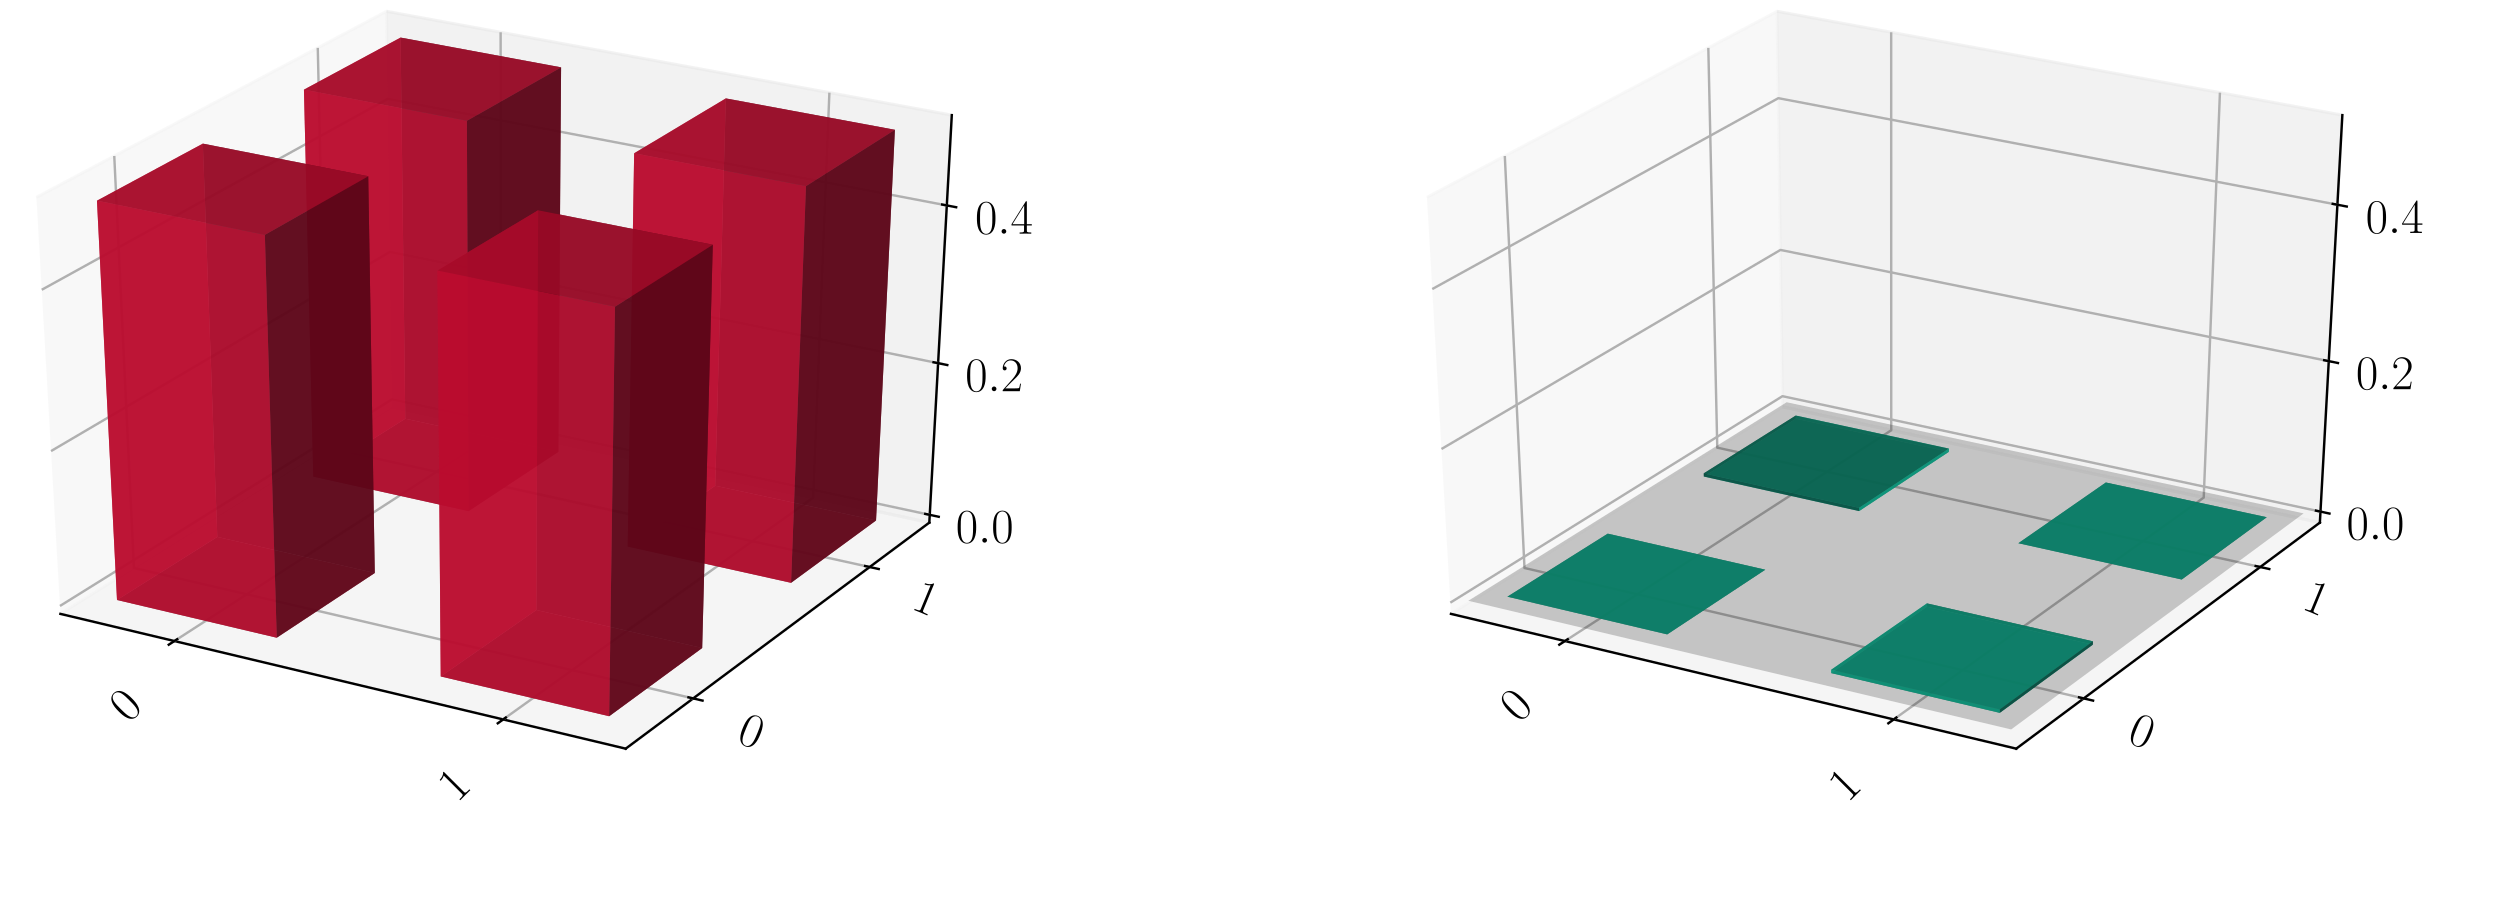 <?xml version="1.0" encoding="utf-8" standalone="no"?>
<!DOCTYPE svg PUBLIC "-//W3C//DTD SVG 1.1//EN"
  "http://www.w3.org/Graphics/SVG/1.1/DTD/svg11.dtd">
<!-- Created with matplotlib (https://matplotlib.org/) -->
<svg height="302.4pt" version="1.1" viewBox="0 0 820.8 302.4" width="820.8pt" xmlns="http://www.w3.org/2000/svg" xmlns:xlink="http://www.w3.org/1999/xlink">
 <defs>
  <style type="text/css">
*{stroke-linecap:butt;stroke-linejoin:round;}
  </style>
 </defs>
 <g id="figure_1">
  <g id="patch_1">
   <path d="M 0 302.4 
L 820.8 302.4 
L 820.8 0 
L 0 0 
z
" style="fill:#ffffff;"/>
  </g>
  <g id="patch_2">
   <path d="M -30.6 262.8 
L 349.855 262.8 
L 349.855 -14.4 
L -30.6 -14.4 
z
" style="fill:#ffffff;"/>
  </g>
  <g id="pane3d_1">
   <g id="patch_3">
    <path d="M 19.835 201.549 
L 128.723 133.585 
L 126.91 3.719 
L 11.951 64.782 
" style="fill:#f2f2f2;opacity:0.5;stroke:#f2f2f2;stroke-linejoin:miter;"/>
   </g>
  </g>
  <g id="pane3d_2">
   <g id="patch_4">
    <path d="M 128.723 133.585 
L 305.112 171.581 
L 312.492 37.799 
L 126.91 3.719 
" style="fill:#e6e6e6;opacity:0.5;stroke:#e6e6e6;stroke-linejoin:miter;"/>
   </g>
  </g>
  <g id="pane3d_3">
   <g id="patch_5">
    <path d="M 19.835 201.549 
L 205.42 245.801 
L 305.112 171.581 
L 128.723 133.585 
" style="fill:#ececec;opacity:0.5;stroke:#ececec;stroke-linejoin:miter;"/>
   </g>
  </g>
  <g id="axis3d_1">
   <g id="line2d_1">
    <path d="M 19.835 201.549 
L 205.42 245.801 
" style="fill:none;stroke:#000000;stroke-linecap:square;stroke-width:0.8;"/>
   </g>
   <g id="Line3DCollection_1">
    <path d="M 57.255 210.471 
L 164.384 141.267 
L 164.365 10.597 
" style="fill:none;stroke:#b0b0b0;stroke-width:0.8;"/>
    <path d="M 165.194 236.209 
L 266.98 163.367 
L 272.304 30.419 
" style="fill:none;stroke:#b0b0b0;stroke-width:0.8;"/>
   </g>
   <g id="xtick_1">
    <g id="line2d_2">
     <path d="M 58.178 209.875 
L 55.405 211.667 
" style="fill:none;stroke:#000000;stroke-linecap:square;stroke-width:0.8;"/>
    </g>
    <g id="text_1">
     <!-- 0 -->
     <defs>
      <path d="M 42 31.844 
C 42 37.969 41.906 48.422 37.703 56.453 
C 34 63.484 28.094 66 22.906 66 
C 18.094 66 12 63.781 8.203 56.562 
C 4.203 49.016 3.797 39.672 3.797 31.844 
C 3.797 26.109 3.906 17.375 7 9.734 
C 11.297 -0.609 19 -2 22.906 -2 
C 27.5 -2 34.5 -0.109 38.594 9.438 
C 41.594 16.375 42 24.5 42 31.844 
z
M 22.906 -0.406 
C 16.5 -0.406 12.703 5.125 11.297 12.75 
C 10.203 18.688 10.203 27.328 10.203 32.953 
C 10.203 40.688 10.203 47.109 11.5 53.234 
C 13.406 61.781 19 64.391 22.906 64.391 
C 27 64.391 32.297 61.672 34.203 53.438 
C 35.5 47.719 35.594 40.984 35.594 32.953 
C 35.594 26.422 35.594 18.375 34.406 12.453 
C 32.297 1.5 26.406 -0.406 22.906 -0.406 
z
" id="CMR17-48"/>
     </defs>
     <g transform="translate(42.153 237.612)rotate(-45)scale(0.16 -0.16)">
      <use transform="scale(0.996)" xlink:href="#CMR17-48"/>
     </g>
    </g>
   </g>
   <g id="xtick_2">
    <g id="line2d_3">
     <path d="M 166.073 235.58 
L 163.433 237.47 
" style="fill:none;stroke:#000000;stroke-linecap:square;stroke-width:0.8;"/>
    </g>
    <g id="text_2">
     <!-- 1 -->
     <defs>
      <path d="M 26.594 63.797 
C 26.594 65.891 26.5 66 25.094 66 
C 21.203 61.359 15.297 59.891 9.703 59.688 
C 9.406 59.688 8.906 59.688 8.797 59.5 
C 8.703 59.297 8.703 59.094 8.703 57 
C 11.797 57 17 57.594 21 59.984 
L 21 7.297 
C 21 3.797 20.797 2.594 12.203 2.594 
L 9.203 2.594 
L 9.203 0 
C 14 0.094 19 0.188 23.797 0.188 
C 28.594 0.188 33.594 0.094 38.406 0 
L 38.406 2.594 
L 35.406 2.594 
C 26.797 2.594 26.594 3.688 26.594 7.297 
z
" id="CMR17-49"/>
     </defs>
     <g transform="translate(150.086 263.768)rotate(-45)scale(0.16 -0.16)">
      <use transform="scale(0.996)" xlink:href="#CMR17-49"/>
     </g>
    </g>
   </g>
  </g>
  <g id="axis3d_2">
   <g id="line2d_4">
    <path d="M 305.112 171.581 
L 205.42 245.801 
" style="fill:none;stroke:#000000;stroke-linecap:square;stroke-width:0.8;"/>
   </g>
   <g id="Line3DCollection_2">
    <path d="M 37.513 51.204 
L 43.974 186.482 
L 227.578 229.304 
" style="fill:none;stroke:#b0b0b0;stroke-width:0.8;"/>
    <path d="M 104.331 15.713 
L 107.269 146.976 
L 285.522 186.165 
" style="fill:none;stroke:#b0b0b0;stroke-width:0.8;"/>
   </g>
   <g id="xtick_3">
    <g id="line2d_5">
     <path d="M 226.042 228.946 
L 230.653 230.022 
" style="fill:none;stroke:#000000;stroke-linecap:square;stroke-width:0.8;"/>
    </g>
    <g id="text_3">
     <!-- 0 -->
     <g transform="translate(241.429 243.361)rotate(-337.5)scale(0.16 -0.16)">
      <use transform="scale(0.996)" xlink:href="#CMR17-48"/>
     </g>
    </g>
   </g>
   <g id="xtick_4">
    <g id="line2d_6">
     <path d="M 284.034 185.838 
L 288.502 186.821 
" style="fill:none;stroke:#000000;stroke-linecap:square;stroke-width:0.8;"/>
    </g>
    <g id="text_4">
     <!-- 1 -->
     <g transform="translate(298.787 199.716)rotate(-337.5)scale(0.16 -0.16)">
      <use transform="scale(0.996)" xlink:href="#CMR17-49"/>
     </g>
    </g>
   </g>
  </g>
  <g id="axis3d_3">
   <g id="line2d_7">
    <path d="M 305.112 171.581 
L 312.492 37.799 
" style="fill:none;stroke:#000000;stroke-linecap:square;stroke-width:0.8;"/>
   </g>
   <g id="Line3DCollection_3">
    <path d="M 305.252 169.037 
L 128.689 131.11 
L 19.685 198.952 
" style="fill:none;stroke:#b0b0b0;stroke-width:0.8;"/>
    <path d="M 307.999 119.237 
L 128.013 82.706 
L 16.754 148.094 
" style="fill:none;stroke:#b0b0b0;stroke-width:0.8;"/>
    <path d="M 310.856 67.452 
L 127.311 32.455 
L 13.701 95.138 
" style="fill:none;stroke:#b0b0b0;stroke-width:0.8;"/>
   </g>
   <g id="xtick_5">
    <g id="line2d_8">
     <path d="M 303.779 168.72 
L 308.201 169.67 
" style="fill:none;stroke:#000000;stroke-linecap:square;stroke-width:0.8;"/>
    </g>
    <g id="text_5">
     <!-- $0.0$ -->
     <defs>
      <path d="M 18.406 4.797 
C 18.406 7.688 16 9.688 13.594 9.688 
C 10.703 9.688 8.703 7.297 8.703 4.891 
C 8.703 2 11.094 0 13.5 0 
C 16.406 0 18.406 2.391 18.406 4.797 
z
" id="CMMI12-58"/>
     </defs>
     <g transform="translate(313.808 178.165)scale(0.16 -0.16)">
      <use transform="scale(0.996)" xlink:href="#CMR17-48"/>
      <use transform="translate(45.69 0)scale(0.996)" xlink:href="#CMMI12-58"/>
      <use transform="translate(72.788 0)scale(0.996)" xlink:href="#CMR17-48"/>
     </g>
    </g>
   </g>
   <g id="xtick_6">
    <g id="line2d_9">
     <path d="M 306.496 118.932 
L 311.008 119.848 
" style="fill:none;stroke:#000000;stroke-linecap:square;stroke-width:0.8;"/>
    </g>
    <g id="text_6">
     <!-- $0.2$ -->
     <defs>
      <path d="M 41.703 15.469 
L 39.906 15.469 
C 38.906 8.391 38.094 7.188 37.703 6.594 
C 37.203 5.797 30 5.797 28.594 5.797 
L 9.406 5.797 
C 13 9.688 20 16.766 28.5 24.938 
C 34.594 30.719 41.703 37.5 41.703 47.391 
C 41.703 59.188 32.297 66 21.797 66 
C 10.797 66 4.094 56.297 4.094 47.297 
C 4.094 43.391 7 42.891 8.203 42.891 
C 9.203 42.891 12.203 43.484 12.203 46.984 
C 12.203 50.094 9.594 51 8.203 51 
C 7.594 51 7 50.891 6.594 50.688 
C 8.5 59.188 14.297 63.391 20.406 63.391 
C 29.094 63.391 34.797 56.5 34.797 47.391 
C 34.797 38.703 29.703 31.219 24 24.734 
L 4.094 2.297 
L 4.094 0 
L 39.297 0 
z
" id="CMR17-50"/>
     </defs>
     <g transform="translate(316.911 128.436)scale(0.16 -0.16)">
      <use transform="scale(0.996)" xlink:href="#CMR17-48"/>
      <use transform="translate(45.69 0)scale(0.996)" xlink:href="#CMMI12-58"/>
      <use transform="translate(72.788 0)scale(0.996)" xlink:href="#CMR17-50"/>
     </g>
    </g>
   </g>
   <g id="xtick_7">
    <g id="line2d_10">
     <path d="M 309.322 67.159 
L 313.927 68.037 
" style="fill:none;stroke:#000000;stroke-linecap:square;stroke-width:0.8;"/>
    </g>
    <g id="text_7">
     <!-- $0.4$ -->
     <defs>
      <path d="M 33.594 64.797 
C 33.594 66.891 33.5 67 31.703 67 
L 2 19.594 
L 2 17 
L 27.797 17 
L 27.797 7.188 
C 27.797 3.594 27.594 2.594 20.594 2.594 
L 18.703 2.594 
L 18.703 0 
C 21.906 0.188 27.297 0.188 30.703 0.188 
C 34.094 0.188 39.5 0.188 42.703 0 
L 42.703 2.594 
L 40.797 2.594 
C 33.797 2.594 33.594 3.594 33.594 7.188 
L 33.594 17 
L 43.797 17 
L 43.797 19.594 
L 33.594 19.594 
z
M 28.094 58.172 
L 28.094 19.594 
L 4 19.594 
z
" id="CMR17-52"/>
     </defs>
     <g transform="translate(320.137 76.728)scale(0.16 -0.16)">
      <use transform="scale(0.996)" xlink:href="#CMR17-48"/>
      <use transform="translate(45.69 0)scale(0.996)" xlink:href="#CMMI12-58"/>
      <use transform="translate(72.788 0)scale(0.996)" xlink:href="#CMR17-52"/>
     </g>
    </g>
   </g>
  </g>
  <g id="axes_1">
   <g id="Poly3DCollection_1">
    <path clip-path="url(#p9c2da8b737)" d="M 102.864 156.46 
L 133.052 137.476 
L 183.306 148.338 
L 153.833 167.797 
z
" style="fill:#74081d;fill-opacity:0.8;"/>
    <path clip-path="url(#p9c2da8b737)" d="M 133.052 137.476 
L 131.512 12.335 
L 184.217 22.114 
L 183.306 148.338 
z
" style="fill:#5d0618;fill-opacity:0.8;"/>
    <path clip-path="url(#p9c2da8b737)" d="M 102.864 156.46 
L 99.791 29.434 
L 131.512 12.335 
L 133.052 137.476 
z
" style="fill:#ba0c2f;fill-opacity:0.8;"/>
    <path clip-path="url(#p9c2da8b737)" d="M 153.833 167.797 
L 183.306 148.338 
L 184.217 22.114 
L 153.283 39.663 
z
" style="fill:#5d0618;fill-opacity:0.8;"/>
    <path clip-path="url(#p9c2da8b737)" d="M 102.864 156.46 
L 153.833 167.797 
L 153.283 39.663 
L 99.791 29.434 
z
" style="fill:#ba0c2f;fill-opacity:0.8;"/>
    <path clip-path="url(#p9c2da8b737)" d="M 99.791 29.434 
L 153.283 39.663 
L 184.217 22.114 
L 131.512 12.335 
z
" style="fill:#a30a29;fill-opacity:0.8;"/>
   </g>
   <g id="Poly3DCollection_2">
    <path clip-path="url(#p9c2da8b737)" d="M 206.101 179.423 
L 234.813 159.47 
L 287.62 170.884 
L 259.718 191.35 
z
" style="fill:#74081d;fill-opacity:0.8;"/>
    <path clip-path="url(#p9c2da8b737)" d="M 234.813 159.47 
L 238.297 32.307 
L 293.813 42.609 
L 287.62 170.884 
z
" style="fill:#5d0618;fill-opacity:0.8;"/>
    <path clip-path="url(#p9c2da8b737)" d="M 206.101 179.423 
L 208.205 50.326 
L 238.297 32.307 
L 234.813 159.47 
z
" style="fill:#ba0c2f;fill-opacity:0.8;"/>
    <path clip-path="url(#p9c2da8b737)" d="M 259.718 191.35 
L 287.62 170.884 
L 293.813 42.609 
L 264.617 61.115 
z
" style="fill:#5d0618;fill-opacity:0.8;"/>
    <path clip-path="url(#p9c2da8b737)" d="M 206.101 179.423 
L 259.718 191.35 
L 264.617 61.115 
L 208.205 50.326 
z
" style="fill:#ba0c2f;fill-opacity:0.8;"/>
    <path clip-path="url(#p9c2da8b737)" d="M 208.205 50.326 
L 264.617 61.115 
L 293.813 42.609 
L 238.297 32.307 
z
" style="fill:#a30a29;fill-opacity:0.8;"/>
   </g>
   <g id="Poly3DCollection_3">
    <path clip-path="url(#p9c2da8b737)" d="M 38.414 196.99 
L 71.347 176.279 
L 123.047 188.124 
L 90.858 209.377 
z
" style="fill:#74081d;fill-opacity:0.8;"/>
    <path clip-path="url(#p9c2da8b737)" d="M 71.347 176.279 
L 66.597 47.153 
L 120.897 57.862 
L 123.047 188.124 
z
" style="fill:#5d0618;fill-opacity:0.8;"/>
    <path clip-path="url(#p9c2da8b737)" d="M 38.414 196.99 
L 31.837 65.887 
L 66.597 47.153 
L 71.347 176.279 
z
" style="fill:#ba0c2f;fill-opacity:0.8;"/>
    <path clip-path="url(#p9c2da8b737)" d="M 90.858 209.377 
L 123.047 188.124 
L 120.897 57.862 
L 86.958 77.112 
z
" style="fill:#5d0618;fill-opacity:0.8;"/>
    <path clip-path="url(#p9c2da8b737)" d="M 38.414 196.99 
L 90.858 209.377 
L 86.958 77.112 
L 31.837 65.887 
z
" style="fill:#ba0c2f;fill-opacity:0.8;"/>
    <path clip-path="url(#p9c2da8b737)" d="M 31.837 65.887 
L 86.958 77.112 
L 120.897 57.862 
L 66.597 47.153 
z
" style="fill:#a30a29;fill-opacity:0.8;"/>
   </g>
   <g id="Poly3DCollection_4">
    <path clip-path="url(#p9c2da8b737)" d="M 144.7 222.094 
L 176.094 200.277 
L 230.541 212.751 
L 199.997 235.155 
z
" style="fill:#74081d;fill-opacity:0.8;"/>
    <path clip-path="url(#p9c2da8b737)" d="M 176.094 200.277 
L 176.684 69.038 
L 234.02 80.348 
L 230.541 212.751 
z
" style="fill:#5d0618;fill-opacity:0.8;"/>
    <path clip-path="url(#p9c2da8b737)" d="M 144.7 222.094 
L 143.628 88.829 
L 176.684 69.038 
L 176.094 200.277 
z
" style="fill:#ba0c2f;fill-opacity:0.8;"/>
    <path clip-path="url(#p9c2da8b737)" d="M 199.997 235.155 
L 230.541 212.751 
L 234.02 80.348 
L 201.907 100.699 
z
" style="fill:#5d0618;fill-opacity:0.8;"/>
    <path clip-path="url(#p9c2da8b737)" d="M 144.7 222.094 
L 199.997 235.155 
L 201.907 100.699 
L 143.628 88.829 
z
" style="fill:#ba0c2f;fill-opacity:0.8;"/>
    <path clip-path="url(#p9c2da8b737)" d="M 143.628 88.829 
L 201.907 100.699 
L 234.02 80.348 
L 176.684 69.038 
z
" style="fill:#a30a29;fill-opacity:0.8;"/>
   </g>
  </g>
  <g id="patch_6">
   <path d="M 425.945 262.8 
L 806.4 262.8 
L 806.4 -14.4 
L 425.945 -14.4 
z
" style="fill:#ffffff;"/>
  </g>
  <g id="pane3d_4">
   <g id="patch_7">
    <path d="M 476.381 201.549 
L 585.269 133.585 
L 583.456 3.719 
L 468.496 64.782 
" style="fill:#f2f2f2;opacity:0.5;stroke:#f2f2f2;stroke-linejoin:miter;"/>
   </g>
  </g>
  <g id="pane3d_5">
   <g id="patch_8">
    <path d="M 585.269 133.585 
L 761.657 171.581 
L 769.037 37.799 
L 583.456 3.719 
" style="fill:#e6e6e6;opacity:0.5;stroke:#e6e6e6;stroke-linejoin:miter;"/>
   </g>
  </g>
  <g id="pane3d_6">
   <g id="patch_9">
    <path d="M 476.381 201.549 
L 661.965 245.801 
L 761.657 171.581 
L 585.269 133.585 
" style="fill:#ececec;opacity:0.5;stroke:#ececec;stroke-linejoin:miter;"/>
   </g>
  </g>
  <g id="axis3d_4">
   <g id="line2d_11">
    <path d="M 476.381 201.549 
L 661.965 245.801 
" style="fill:none;stroke:#000000;stroke-linecap:square;stroke-width:0.8;"/>
   </g>
   <g id="Line3DCollection_4">
    <path d="M 513.8 210.471 
L 620.93 141.267 
L 620.91 10.597 
" style="fill:none;stroke:#b0b0b0;stroke-width:0.8;"/>
    <path d="M 621.74 236.209 
L 723.525 163.367 
L 728.849 30.419 
" style="fill:none;stroke:#b0b0b0;stroke-width:0.8;"/>
   </g>
   <g id="xtick_8">
    <g id="line2d_12">
     <path d="M 514.724 209.875 
L 511.95 211.667 
" style="fill:none;stroke:#000000;stroke-linecap:square;stroke-width:0.8;"/>
    </g>
    <g id="text_8">
     <!-- 0 -->
     <g transform="translate(498.698 237.612)rotate(-45)scale(0.16 -0.16)">
      <use transform="scale(0.996)" xlink:href="#CMR17-48"/>
     </g>
    </g>
   </g>
   <g id="xtick_9">
    <g id="line2d_13">
     <path d="M 622.619 235.58 
L 619.978 237.47 
" style="fill:none;stroke:#000000;stroke-linecap:square;stroke-width:0.8;"/>
    </g>
    <g id="text_9">
     <!-- 1 -->
     <g transform="translate(606.632 263.768)rotate(-45)scale(0.16 -0.16)">
      <use transform="scale(0.996)" xlink:href="#CMR17-49"/>
     </g>
    </g>
   </g>
  </g>
  <g id="axis3d_5">
   <g id="line2d_14">
    <path d="M 761.657 171.581 
L 661.965 245.801 
" style="fill:none;stroke:#000000;stroke-linecap:square;stroke-width:0.8;"/>
   </g>
   <g id="Line3DCollection_5">
    <path d="M 494.059 51.204 
L 500.519 186.482 
L 684.123 229.304 
" style="fill:none;stroke:#b0b0b0;stroke-width:0.8;"/>
    <path d="M 560.876 15.713 
L 563.814 146.976 
L 742.068 186.165 
" style="fill:none;stroke:#b0b0b0;stroke-width:0.8;"/>
   </g>
   <g id="xtick_10">
    <g id="line2d_15">
     <path d="M 682.587 228.946 
L 687.198 230.022 
" style="fill:none;stroke:#000000;stroke-linecap:square;stroke-width:0.8;"/>
    </g>
    <g id="text_10">
     <!-- 0 -->
     <g transform="translate(697.975 243.361)rotate(-337.5)scale(0.16 -0.16)">
      <use transform="scale(0.996)" xlink:href="#CMR17-48"/>
     </g>
    </g>
   </g>
   <g id="xtick_11">
    <g id="line2d_16">
     <path d="M 740.579 185.838 
L 745.047 186.821 
" style="fill:none;stroke:#000000;stroke-linecap:square;stroke-width:0.8;"/>
    </g>
    <g id="text_11">
     <!-- 1 -->
     <g transform="translate(755.332 199.716)rotate(-337.5)scale(0.16 -0.16)">
      <use transform="scale(0.996)" xlink:href="#CMR17-49"/>
     </g>
    </g>
   </g>
  </g>
  <g id="axis3d_6">
   <g id="line2d_17">
    <path d="M 761.657 171.581 
L 769.037 37.799 
" style="fill:none;stroke:#000000;stroke-linecap:square;stroke-width:0.8;"/>
   </g>
   <g id="Line3DCollection_6">
    <path d="M 761.856 167.972 
L 585.22 130.075 
L 476.168 197.865 
" style="fill:none;stroke:#b0b0b0;stroke-width:0.8;"/>
    <path d="M 764.581 118.573 
L 584.549 82.061 
L 473.26 147.415 
" style="fill:none;stroke:#b0b0b0;stroke-width:0.8;"/>
    <path d="M 767.414 67.221 
L 583.854 32.231 
L 470.233 94.901 
" style="fill:none;stroke:#b0b0b0;stroke-width:0.8;"/>
   </g>
   <g id="xtick_12">
    <g id="line2d_18">
     <path d="M 760.382 167.656 
L 764.807 168.605 
" style="fill:none;stroke:#000000;stroke-linecap:square;stroke-width:0.8;"/>
    </g>
    <g id="text_12">
     <!-- $0.0$ -->
     <g transform="translate(770.42 177.103)scale(0.16 -0.16)">
      <use transform="scale(0.996)" xlink:href="#CMR17-48"/>
      <use transform="translate(45.69 0)scale(0.996)" xlink:href="#CMMI12-58"/>
      <use transform="translate(72.788 0)scale(0.996)" xlink:href="#CMR17-48"/>
     </g>
    </g>
   </g>
   <g id="xtick_13">
    <g id="line2d_19">
     <path d="M 763.078 118.268 
L 767.591 119.184 
" style="fill:none;stroke:#000000;stroke-linecap:square;stroke-width:0.8;"/>
    </g>
    <g id="text_13">
     <!-- $0.2$ -->
     <g transform="translate(773.498 127.773)scale(0.16 -0.16)">
      <use transform="scale(0.996)" xlink:href="#CMR17-48"/>
      <use transform="translate(45.69 0)scale(0.996)" xlink:href="#CMMI12-58"/>
      <use transform="translate(72.788 0)scale(0.996)" xlink:href="#CMR17-50"/>
     </g>
    </g>
   </g>
   <g id="xtick_14">
    <g id="line2d_20">
     <path d="M 765.88 66.928 
L 770.485 67.806 
" style="fill:none;stroke:#000000;stroke-linecap:square;stroke-width:0.8;"/>
    </g>
    <g id="text_14">
     <!-- $0.4$ -->
     <g transform="translate(776.697 76.497)scale(0.16 -0.16)">
      <use transform="scale(0.996)" xlink:href="#CMR17-48"/>
      <use transform="translate(45.69 0)scale(0.996)" xlink:href="#CMMI12-58"/>
      <use transform="translate(72.788 0)scale(0.996)" xlink:href="#CMR17-52"/>
     </g>
    </g>
   </g>
  </g>
  <g id="axes_2">
   <g id="Poly3DCollection_5">
    <path clip-path="url(#pcc1d2e4b21)" d="M 589.584 136.436 
L 589.597 137.476 
L 639.851 148.338 
L 639.859 147.289 
z
" style="fill:#0cba97;fill-opacity:0.8;"/>
    <path clip-path="url(#pcc1d2e4b21)" d="M 559.384 155.405 
L 559.409 156.46 
L 589.597 137.476 
L 589.584 136.436 
z
" style="fill:#065d4c;fill-opacity:0.8;"/>
    <path clip-path="url(#pcc1d2e4b21)" d="M 559.409 156.46 
L 610.378 167.797 
L 639.851 148.338 
L 589.597 137.476 
z
" style="fill:#0aa384;fill-opacity:0.8;"/>
    <path clip-path="url(#pcc1d2e4b21)" d="M 559.384 155.405 
L 589.584 136.436 
L 639.859 147.289 
L 610.374 166.734 
z
" style="fill:#08745e;fill-opacity:0.8;"/>
    <path clip-path="url(#pcc1d2e4b21)" d="M 610.374 166.734 
L 639.859 147.289 
L 639.851 148.338 
L 610.378 167.797 
z
" style="fill:#0cba97;fill-opacity:0.8;"/>
    <path clip-path="url(#pcc1d2e4b21)" d="M 559.384 155.405 
L 610.374 166.734 
L 610.378 167.797 
L 559.409 156.46 
z
" style="fill:#065d4c;fill-opacity:0.8;"/>
   </g>
   <g id="Poly3DCollection_6">
    <path clip-path="url(#pcc1d2e4b21)" d="M 691.387 158.413 
L 691.387 158.413 
L 744.217 169.818 
L 744.217 169.818 
z
" style="fill:#065d4c;fill-opacity:0.8;"/>
    <path clip-path="url(#pcc1d2e4b21)" d="M 662.664 178.351 
L 662.664 178.351 
L 691.387 158.413 
L 691.387 158.413 
z
" style="fill:#065d4c;fill-opacity:0.8;"/>
    <path clip-path="url(#pcc1d2e4b21)" d="M 662.664 178.351 
L 691.387 158.413 
L 744.217 169.818 
L 716.305 190.269 
z
" style="fill:#08745e;fill-opacity:0.8;"/>
    <path clip-path="url(#pcc1d2e4b21)" d="M 662.664 178.351 
L 716.305 190.269 
L 744.217 169.818 
L 691.387 158.413 
z
" style="fill:#0aa384;fill-opacity:0.8;"/>
    <path clip-path="url(#pcc1d2e4b21)" d="M 716.305 190.269 
L 744.217 169.818 
L 744.217 169.818 
L 716.305 190.269 
z
" style="fill:#065d4c;fill-opacity:0.8;"/>
    <path clip-path="url(#pcc1d2e4b21)" d="M 662.664 178.351 
L 716.305 190.269 
L 716.305 190.269 
L 662.664 178.351 
z
" style="fill:#065d4c;fill-opacity:0.8;"/>
   </g>
   <g id="Poly3DCollection_7">
    <path clip-path="url(#pcc1d2e4b21)" d="M 527.854 175.21 
L 527.854 175.21 
L 579.575 187.045 
L 579.575 187.045 
z
" style="fill:#065d4c;fill-opacity:0.8;"/>
    <path clip-path="url(#pcc1d2e4b21)" d="M 494.905 195.905 
L 494.905 195.905 
L 527.854 175.21 
L 527.854 175.21 
z
" style="fill:#065d4c;fill-opacity:0.8;"/>
    <path clip-path="url(#pcc1d2e4b21)" d="M 494.905 195.905 
L 527.854 175.21 
L 579.575 187.045 
L 547.371 208.283 
z
" style="fill:#08745e;fill-opacity:0.8;"/>
    <path clip-path="url(#pcc1d2e4b21)" d="M 494.905 195.905 
L 547.371 208.283 
L 579.575 187.045 
L 527.854 175.21 
z
" style="fill:#0aa384;fill-opacity:0.8;"/>
    <path clip-path="url(#pcc1d2e4b21)" d="M 547.371 208.283 
L 579.575 187.045 
L 579.575 187.045 
L 547.371 208.283 
z
" style="fill:#065d4c;fill-opacity:0.8;"/>
    <path clip-path="url(#pcc1d2e4b21)" d="M 494.905 195.905 
L 547.371 208.283 
L 547.371 208.283 
L 494.905 195.905 
z
" style="fill:#065d4c;fill-opacity:0.8;"/>
   </g>
   <g id="Poly3DCollection_8">
    <path clip-path="url(#pcc1d2e4b21)" d="M 632.644 199.19 
L 632.649 198.102 
L 687.144 210.558 
L 687.115 211.655 
z
" style="fill:#065d4c;fill-opacity:0.8;"/>
    <path clip-path="url(#pcc1d2e4b21)" d="M 601.237 220.991 
L 601.228 219.888 
L 632.649 198.102 
L 632.644 199.19 
z
" style="fill:#0cba97;fill-opacity:0.8;"/>
    <path clip-path="url(#pcc1d2e4b21)" d="M 601.237 220.991 
L 632.644 199.19 
L 687.115 211.655 
L 656.559 234.043 
z
" style="fill:#08745e;fill-opacity:0.8;"/>
    <path clip-path="url(#pcc1d2e4b21)" d="M 601.228 219.888 
L 656.574 232.93 
L 687.144 210.558 
L 632.649 198.102 
z
" style="fill:#0aa384;fill-opacity:0.8;"/>
    <path clip-path="url(#pcc1d2e4b21)" d="M 656.559 234.043 
L 687.115 211.655 
L 687.144 210.558 
L 656.574 232.93 
z
" style="fill:#065d4c;fill-opacity:0.8;"/>
    <path clip-path="url(#pcc1d2e4b21)" d="M 601.237 220.991 
L 656.559 234.043 
L 656.574 232.93 
L 601.228 219.888 
z
" style="fill:#0cba97;fill-opacity:0.8;"/>
   </g>
   <g id="Poly3DCollection_9">
    <path clip-path="url(#pcc1d2e4b21)" d="M 482.065 197.248 
L 660.299 239.494 
L 756.32 168.552 
L 586.585 132.064 
z
" style="fill-opacity:0.2;"/>
   </g>
  </g>
 </g>
 <defs>
  <clipPath id="p9c2da8b737">
   <rect height="277.2" width="380.455" x="-30.6" y="-14.4"/>
  </clipPath>
  <clipPath id="pcc1d2e4b21">
   <rect height="277.2" width="380.455" x="425.945" y="-14.4"/>
  </clipPath>
 </defs>
</svg>
